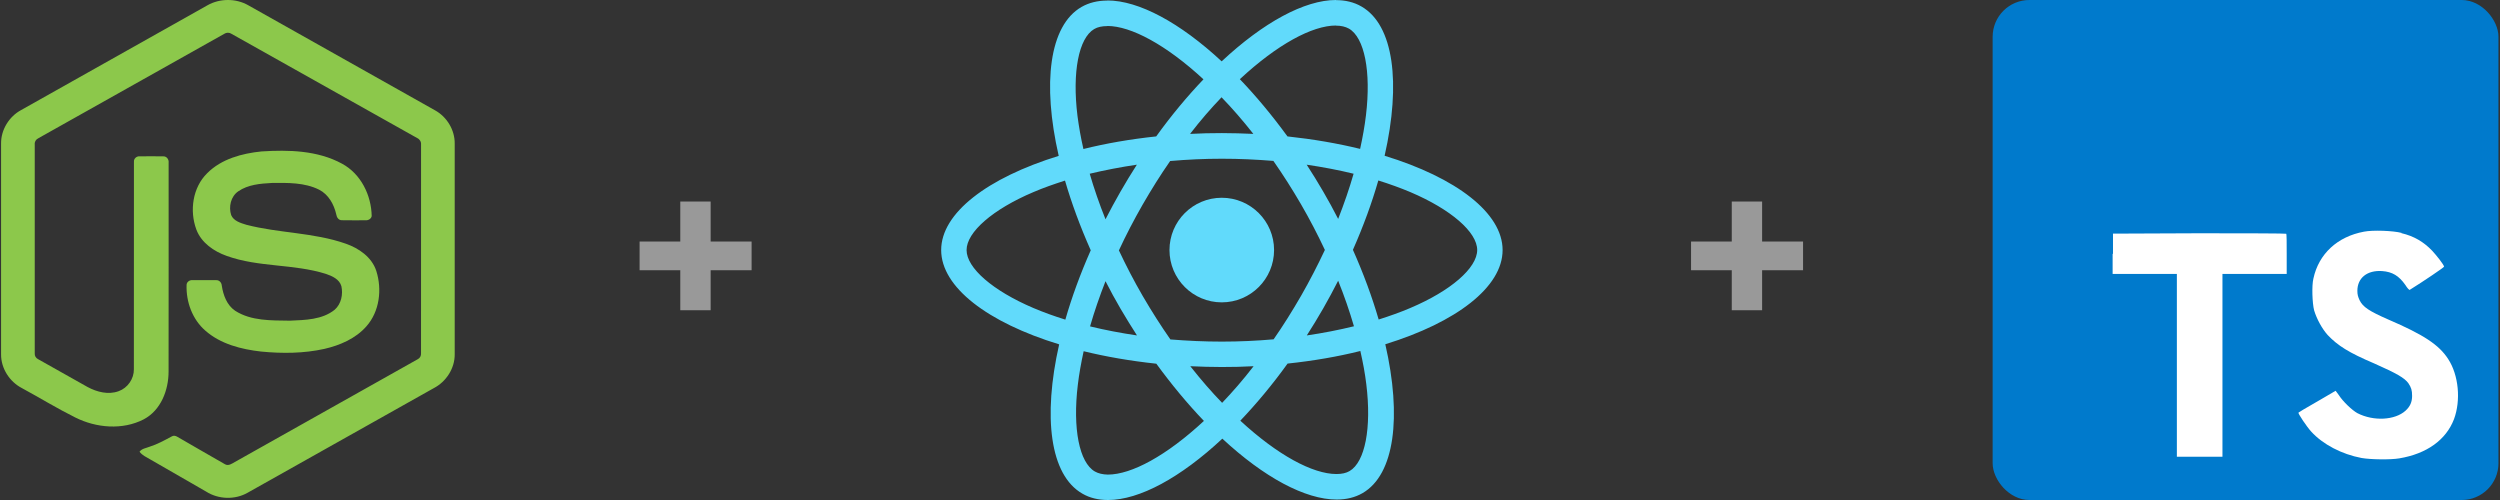 <svg width="340" height="68" viewBox="0 0 340 68" fill="none" xmlns="http://www.w3.org/2000/svg">
<rect x="0" y="0" width="340" height="68" fill="#333333" stroke="none"/>
<path d="M204.354 34.008C204.354 28.949 198.019 24.156 188.308 21.183C190.549 11.284 189.553 3.409 185.164 0.887C184.153 0.296 182.97 0.016 181.678 0.016V3.486C182.394 3.486 182.97 3.626 183.452 3.891C185.569 5.105 186.487 9.728 185.771 15.673C185.6 17.136 185.32 18.677 184.977 20.249C181.927 19.502 178.596 18.926 175.095 18.552C172.994 15.673 170.815 13.058 168.62 10.77C173.694 6.054 178.456 3.471 181.694 3.471V0C177.414 0 171.811 3.051 166.146 8.342C160.481 3.082 154.878 0.062 150.598 0.062V3.533C153.82 3.533 158.598 6.101 163.671 10.786C161.492 13.074 159.313 15.673 157.244 18.552C153.726 18.926 150.396 19.502 147.345 20.265C146.987 18.708 146.723 17.198 146.536 15.751C145.804 9.805 146.707 5.183 148.808 3.953C149.275 3.673 149.882 3.549 150.598 3.549V0.078C149.291 0.078 148.108 0.358 147.081 0.949C142.707 3.471 141.727 11.331 143.984 21.198C134.303 24.187 128 28.965 128 34.008C128 39.066 134.334 43.86 144.046 46.833C141.805 56.731 142.801 64.607 147.19 67.128C148.201 67.72 149.384 68 150.691 68C154.971 68 160.574 64.949 166.239 59.658C171.904 64.918 177.507 67.938 181.787 67.938C183.094 67.938 184.277 67.658 185.304 67.066C189.677 64.545 190.658 56.685 188.401 46.817C198.051 43.844 204.354 39.051 204.354 34.008V34.008ZM184.09 23.627C183.514 25.634 182.798 27.704 181.989 29.774C181.351 28.529 180.682 27.284 179.95 26.039C179.234 24.794 178.472 23.58 177.709 22.397C179.919 22.724 182.051 23.128 184.09 23.627ZM176.962 40.202C175.748 42.303 174.503 44.296 173.211 46.148C170.893 46.35 168.542 46.459 166.177 46.459C163.827 46.459 161.477 46.35 159.173 46.163C157.882 44.311 156.621 42.335 155.407 40.249C154.224 38.21 153.15 36.14 152.17 34.054C153.135 31.969 154.224 29.883 155.391 27.844C156.605 25.743 157.85 23.751 159.142 21.899C161.461 21.697 163.811 21.587 166.177 21.587C168.527 21.587 170.877 21.697 173.18 21.883C174.472 23.735 175.733 25.712 176.947 27.798C178.13 29.837 179.203 31.907 180.184 33.992C179.203 36.078 178.129 38.163 176.962 40.202ZM181.989 38.179C182.83 40.265 183.546 42.35 184.137 44.373C182.098 44.872 179.95 45.292 177.725 45.619C178.487 44.42 179.25 43.191 179.966 41.93C180.682 40.685 181.351 39.424 181.989 38.179ZM166.208 54.786C164.761 53.292 163.313 51.627 161.881 49.805C163.282 49.868 164.714 49.914 166.161 49.914C167.624 49.914 169.072 49.883 170.488 49.805C169.087 51.627 167.64 53.292 166.208 54.786ZM154.629 45.619C152.419 45.292 150.287 44.887 148.248 44.389C148.824 42.381 149.54 40.311 150.349 38.241C150.987 39.486 151.656 40.731 152.388 41.977C153.119 43.222 153.866 44.436 154.629 45.619ZM166.13 13.23C167.578 14.724 169.025 16.389 170.457 18.21C169.056 18.148 167.624 18.101 166.177 18.101C164.714 18.101 163.267 18.132 161.85 18.21C163.251 16.389 164.698 14.724 166.13 13.23ZM154.613 22.397C153.851 23.595 153.088 24.825 152.372 26.086C151.656 27.331 150.987 28.576 150.349 29.821C149.509 27.735 148.793 25.65 148.201 23.627C150.24 23.144 152.388 22.724 154.613 22.397V22.397ZM140.528 41.883C135.019 39.533 131.455 36.451 131.455 34.008C131.455 31.564 135.019 28.467 140.528 26.132C141.867 25.556 143.33 25.043 144.84 24.56C145.727 27.611 146.894 30.786 148.341 34.039C146.909 37.276 145.758 40.436 144.886 43.471C143.345 42.988 141.882 42.459 140.528 41.883ZM148.902 64.124C146.785 62.91 145.867 58.288 146.583 52.342C146.754 50.879 147.034 49.339 147.376 47.767C150.427 48.514 153.757 49.09 157.259 49.463C159.36 52.342 161.539 54.957 163.733 57.245C158.66 61.961 153.897 64.545 150.66 64.545C149.96 64.529 149.368 64.389 148.902 64.124V64.124ZM185.818 52.265C186.549 58.21 185.647 62.833 183.546 64.062C183.079 64.342 182.472 64.467 181.756 64.467C178.534 64.467 173.756 61.899 168.683 57.214C170.861 54.926 173.04 52.327 175.11 49.447C178.628 49.074 181.958 48.498 185.008 47.735C185.366 49.307 185.647 50.817 185.818 52.265V52.265ZM191.81 41.883C190.471 42.459 189.008 42.973 187.499 43.455C186.612 40.405 185.444 37.23 183.997 33.977C185.429 30.739 186.58 27.58 187.452 24.545C188.993 25.027 190.456 25.556 191.825 26.132C197.335 28.483 200.899 31.564 200.899 34.008C200.883 36.451 197.319 39.549 191.81 41.883V41.883Z" fill="#61DAFB"/>
<path d="M166.161 41.121C170.089 41.121 173.274 37.936 173.274 34.008C173.274 30.079 170.089 26.895 166.161 26.895C162.233 26.895 159.049 30.079 159.049 34.008C159.049 37.936 162.233 41.121 166.161 41.121Z" fill="#61DAFB"/>
<rect x="271" width="68.791" height="68" rx="5" fill="#007ACC"/>
<path d="M287.317 34.513V37.252H296.054V62.119H302.254V37.252H310.991V34.563C310.991 33.051 310.991 31.825 310.924 31.791C310.924 31.741 305.598 31.724 299.129 31.724L287.367 31.774V34.53L287.317 34.513V34.513ZM326.584 31.707C328.298 32.11 329.608 32.883 330.785 34.11C331.406 34.782 332.33 35.958 332.398 36.261C332.398 36.361 329.491 38.327 327.726 39.419C327.659 39.47 327.39 39.184 327.122 38.747C326.248 37.504 325.357 36.966 323.963 36.865C321.946 36.731 320.602 37.789 320.602 39.554C320.602 40.091 320.703 40.394 320.905 40.831C321.358 41.755 322.199 42.309 324.803 43.452C329.608 45.519 331.692 46.88 332.952 48.829C334.38 51.013 334.699 54.441 333.742 57.011C332.666 59.817 330.045 61.716 326.298 62.338C325.122 62.539 322.434 62.506 321.174 62.287C318.485 61.783 315.914 60.439 314.335 58.708C313.713 58.036 312.52 56.239 312.588 56.121L313.226 55.718L315.746 54.256L317.645 53.147L318.082 53.735C318.636 54.609 319.88 55.785 320.602 56.188C322.787 57.314 325.71 57.163 327.155 55.852C327.777 55.281 328.046 54.676 328.046 53.836C328.046 53.063 327.928 52.71 327.542 52.122C327.004 51.383 325.929 50.778 322.904 49.434C319.426 47.955 317.948 47.014 316.57 45.569C315.78 44.695 315.058 43.334 314.721 42.209C314.469 41.234 314.385 38.848 314.621 37.89C315.343 34.53 317.88 32.178 321.51 31.506C322.686 31.27 325.458 31.371 326.618 31.674L326.584 31.707V31.707Z" fill="white"/>
<path d="M245.216 36.752H239.648V42.192H235.52V36.752H229.984V32.848H235.52V27.408H239.648V32.848H245.216V36.752Z" fill="white" fill-opacity="0.5"/>
<path d="M102.216 36.752H96.648V42.192H92.52V36.752H86.984V32.848H92.52V27.408H96.648V32.848H102.216V36.752Z" fill="white" fill-opacity="0.5"/>
<path d="M28.21 0.722C29.895 -0.239 32.091 -0.243 33.775 0.722C42.249 5.491 50.725 10.251 59.197 15.022C60.791 15.916 61.856 17.682 61.84 19.511V48.198C61.852 50.102 60.681 51.911 59 52.784C50.554 57.526 42.113 62.274 33.669 67.016C31.948 67.996 29.708 67.92 28.041 66.86C25.509 65.398 22.973 63.944 20.441 62.483C19.923 62.176 19.34 61.932 18.975 61.432C19.298 60.999 19.875 60.944 20.344 60.755C21.401 60.421 22.372 59.883 23.343 59.362C23.588 59.195 23.888 59.259 24.124 59.408C26.289 60.645 28.435 61.917 30.607 63.142C31.071 63.408 31.54 63.054 31.936 62.834C40.224 58.17 48.522 53.522 56.808 48.856C57.115 48.709 57.285 48.385 57.26 48.05C57.266 38.586 57.261 29.121 57.263 19.658C57.298 19.278 57.077 18.928 56.732 18.773C48.316 14.053 39.904 9.325 31.489 4.604C31.343 4.504 31.17 4.45 30.993 4.45C30.817 4.45 30.644 4.503 30.497 4.602C22.083 9.325 13.672 14.057 5.257 18.777C4.913 18.933 4.683 19.276 4.724 19.658C4.725 29.121 4.724 38.586 4.724 48.051C4.709 48.215 4.745 48.378 4.827 48.521C4.909 48.663 5.032 48.777 5.181 48.847C7.427 50.116 9.675 51.375 11.922 52.639C13.188 53.317 14.742 53.72 16.137 53.2C17.368 52.761 18.23 51.51 18.207 50.209C18.219 40.801 18.201 31.391 18.216 21.984C18.185 21.567 18.583 21.222 18.991 21.261C20.07 21.254 21.15 21.247 22.229 21.264C22.679 21.254 22.989 21.703 22.933 22.124C22.929 31.592 22.945 41.06 22.926 50.528C22.929 53.051 21.888 55.796 19.545 57.031C16.657 58.52 13.089 58.205 10.236 56.776C7.767 55.549 5.411 54.1 2.985 52.785C1.3 51.917 0.134 50.101 0.146 48.198V19.511C0.129 17.644 1.237 15.846 2.88 14.965C11.324 10.22 19.767 5.47 28.21 0.722Z" fill="#8CC84B"/>
<path d="M35.576 20.594C39.259 20.358 43.202 20.454 46.516 22.261C49.082 23.646 50.505 26.552 50.55 29.391C50.478 29.773 50.076 29.985 49.709 29.959C48.641 29.957 47.572 29.973 46.503 29.951C46.05 29.969 45.786 29.552 45.73 29.153C45.422 27.795 44.679 26.45 43.395 25.795C41.424 24.812 39.139 24.861 36.99 24.882C35.421 24.965 33.734 25.1 32.405 26.019C31.385 26.715 31.075 28.12 31.439 29.251C31.783 30.063 32.724 30.326 33.495 30.567C37.933 31.723 42.636 31.608 46.99 33.129C48.792 33.75 50.556 34.955 51.172 36.835C51.98 39.354 51.626 42.364 49.826 44.386C48.367 46.051 46.241 46.956 44.121 47.448C41.301 48.074 38.375 48.09 35.511 47.812C32.818 47.507 30.015 46.802 27.936 44.975C26.159 43.437 25.29 41.042 25.376 38.73C25.397 38.34 25.787 38.068 26.163 38.1C27.239 38.091 28.315 38.088 29.391 38.101C29.821 38.071 30.14 38.441 30.162 38.844C30.36 40.138 30.849 41.496 31.982 42.264C34.169 43.669 36.913 43.573 39.417 43.612C41.492 43.52 43.82 43.493 45.513 42.127C46.407 41.348 46.671 40.045 46.43 38.924C46.168 37.978 45.174 37.537 44.32 37.248C39.939 35.868 35.183 36.369 30.844 34.808C29.083 34.188 27.379 33.016 26.702 31.214C25.758 28.663 26.191 25.508 28.179 23.554C30.117 21.61 32.916 20.862 35.576 20.594V20.594Z" fill="#8CC84B"/>
</svg>
